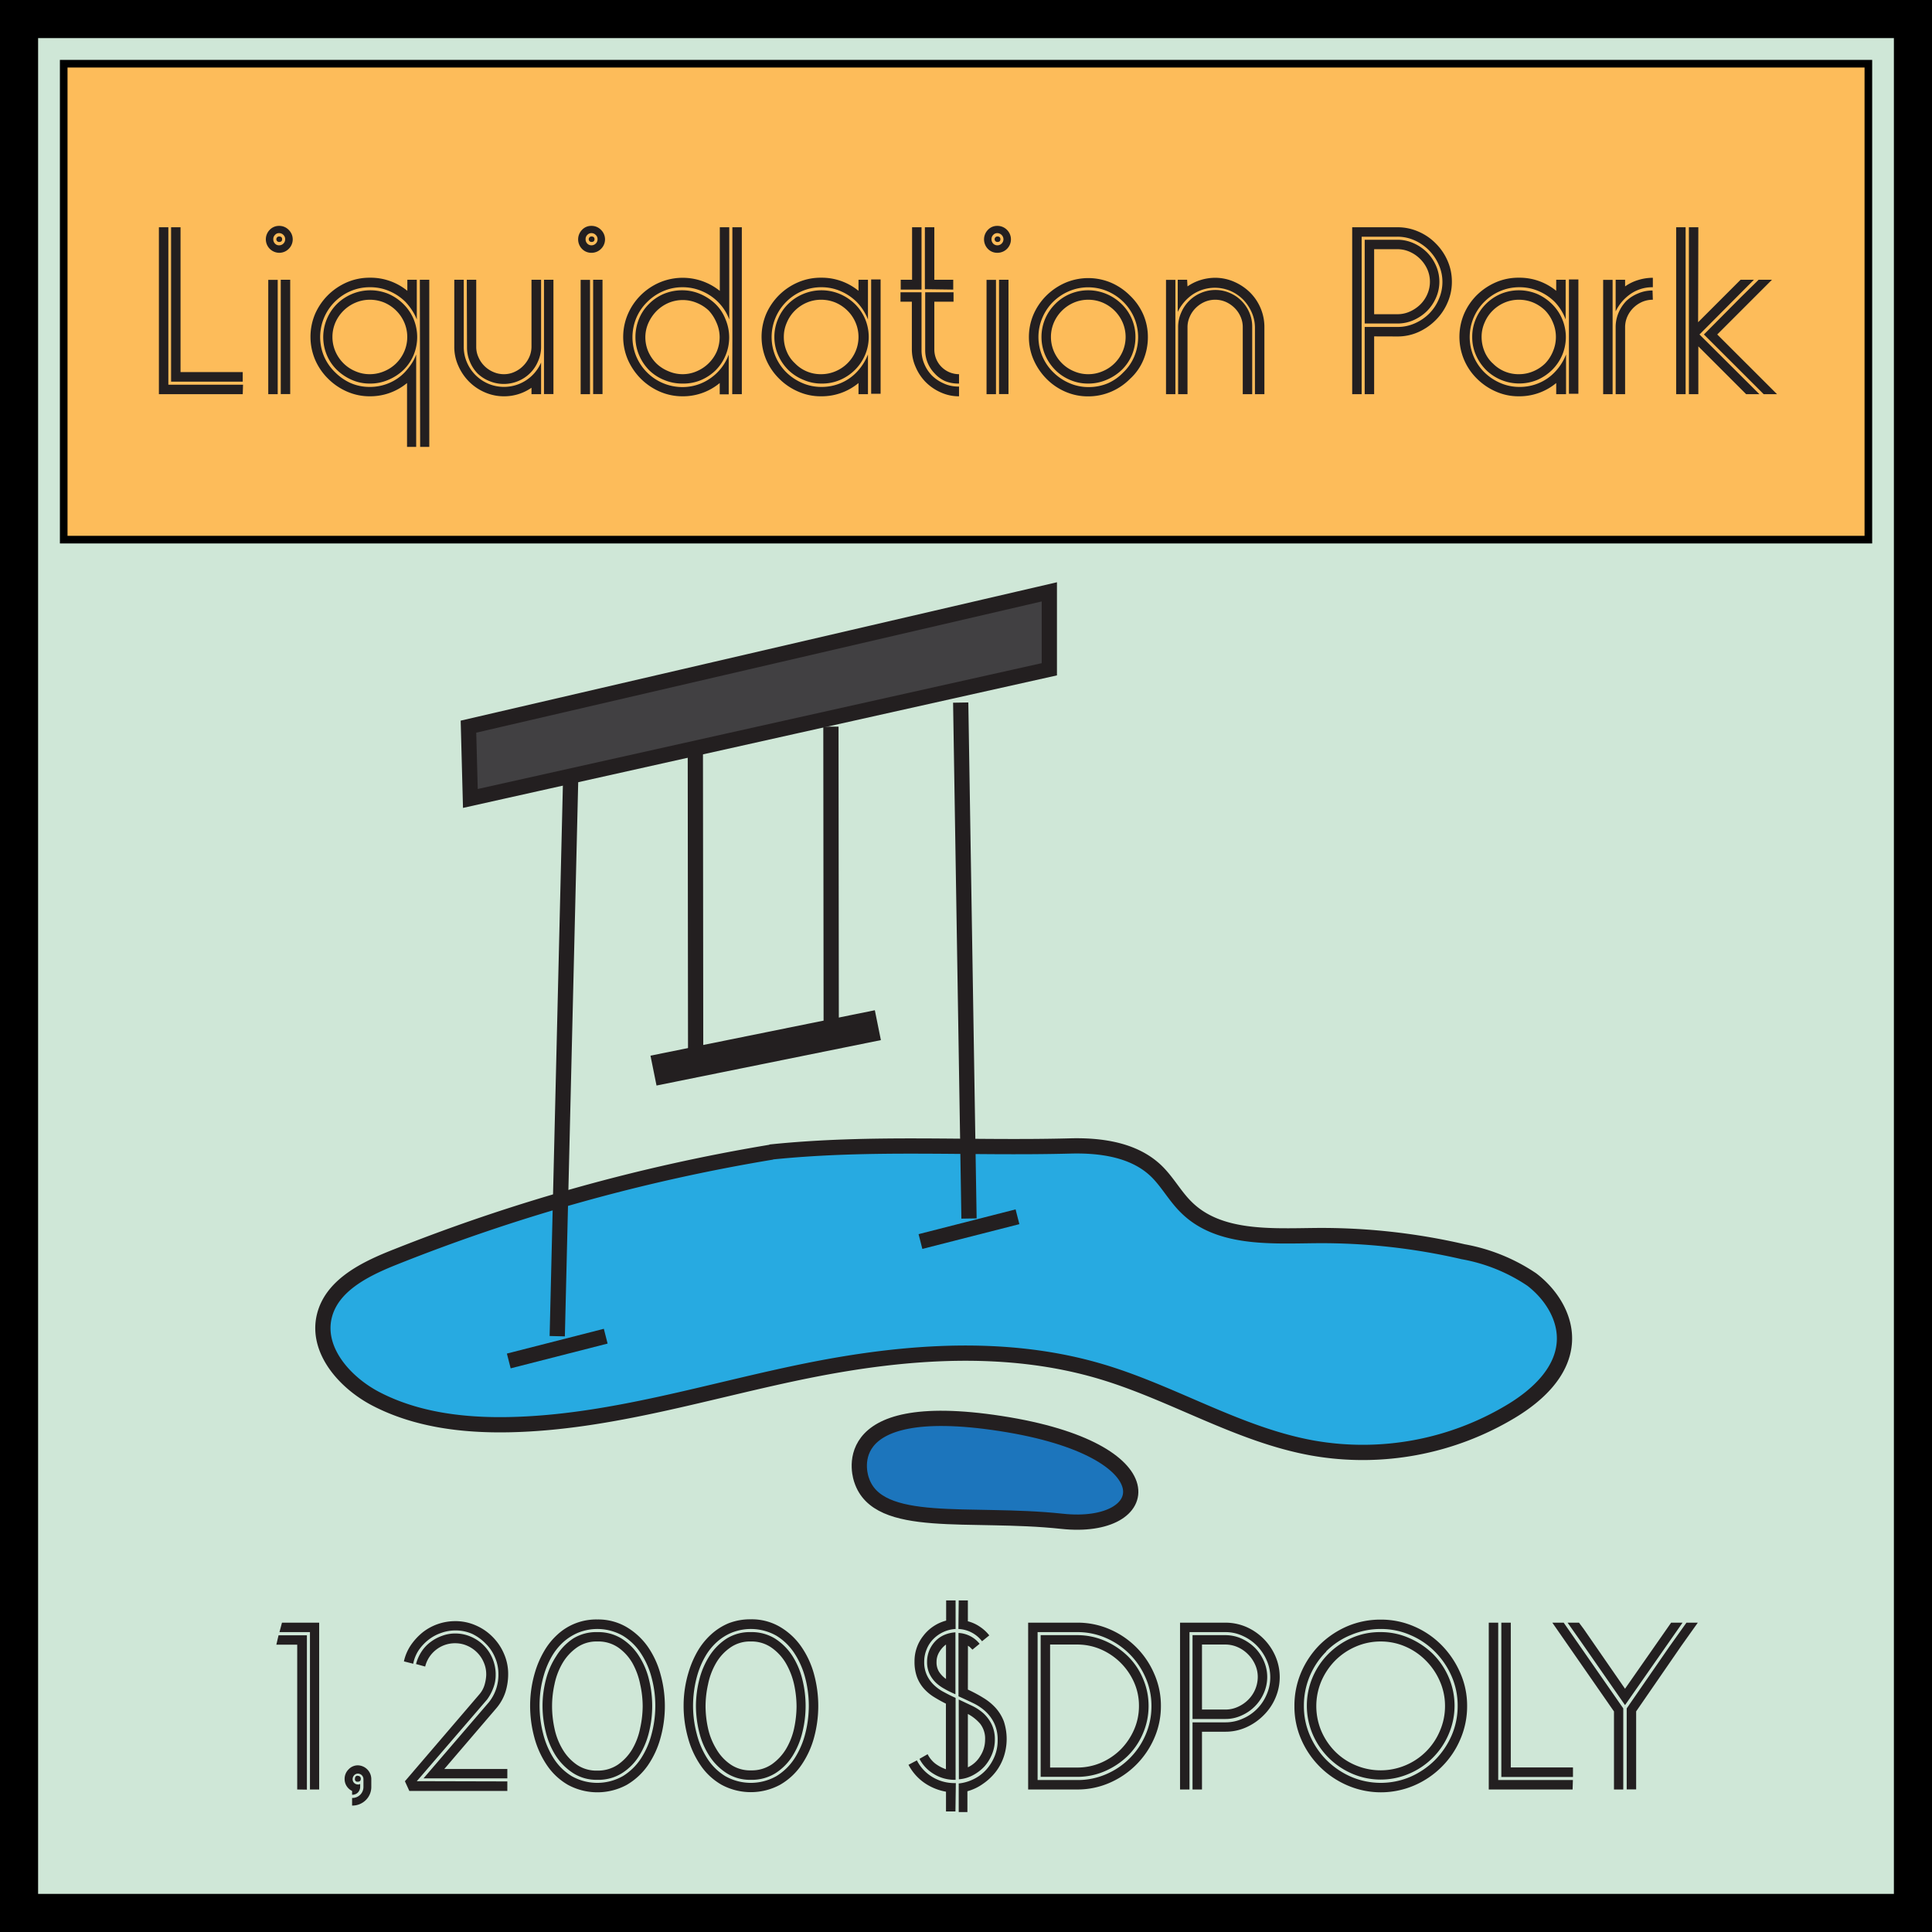 <svg xmlns="http://www.w3.org/2000/svg" viewBox="0 0 253.51 253.51"><defs><style>.cls-1{fill:#cfe7d7;stroke-width:5px;}.cls-1,.cls-3{stroke:#000;}.cls-2{fill:#fdbc5a;}.cls-3,.cls-5,.cls-8{fill:none;}.cls-4{fill:#27aae1;}.cls-4,.cls-5,.cls-6,.cls-7,.cls-8{stroke:#231f20;stroke-miterlimit:10;}.cls-4,.cls-5,.cls-6,.cls-7{stroke-width:2px;}.cls-6{fill:#414042;}.cls-7{fill:#1c75bc;}.cls-8{stroke-width:4px;}.cls-9{fill:#231f20;}</style></defs><g id="Layer_2" data-name="Layer 2"><g id="Layer_1-2" data-name="Layer 1"><rect class="cls-1" x="2.5" y="2.5" width="248.51" height="248.51"/><rect class="cls-2" x="8.36" y="8.36" width="236.8" height="62.45"/><rect class="cls-3" x="8.36" y="8.36" width="236.8" height="62.45"/><path class="cls-4" d="M101.06,151.17c13.4-1.39,26-.45,39.35-.8,4-.11,8.35.48,11.26,3.24,1.51,1.44,2.5,3.35,4,4.81,4.22,4.19,11,3.77,16.91,3.71A82.48,82.48,0,0,1,192,164.25a23.47,23.47,0,0,1,9,3.65c2.61,2,4.54,5.1,4.26,8.35-.33,3.88-3.57,6.86-6.9,8.88A37.76,37.76,0,0,1,172.21,190c-9.66-1.74-18.24-7.19-27.64-10-12.39-3.71-25.72-2.72-38.39-.19-13.1,2.62-26,6.86-39.37,7.13-6,.12-12.18-.62-17.51-3.4-4.07-2.13-7.83-6.39-6.74-10.85.95-3.88,5-6,8.73-7.52a238.51,238.51,0,0,1,50-14"/><line class="cls-5" x1="66.76" y1="178.58" x2="79.48" y2="175.33"/><line class="cls-5" x1="120.78" y1="162.91" x2="133.51" y2="159.66"/><line class="cls-5" x1="74.88" y1="102.21" x2="73.12" y2="175.33"/><line class="cls-5" x1="126.06" y1="92.19" x2="127.15" y2="159.89"/><polygon class="cls-6" points="61.47 95.35 61.72 104.77 137.69 87.82 137.69 77.66 61.47 95.35"/><path class="cls-7" d="M113.05,194.19s-4.11-10.85,18.25-7.4,20.22,14.14,8.06,12.83S115.19,200.77,113.05,194.19Z"/><line class="cls-5" x1="91.24" y1="98.03" x2="91.28" y2="138.51"/><line class="cls-5" x1="109.03" y1="95.35" x2="109.07" y2="135.83"/><line class="cls-8" x1="85.75" y1="140.48" x2="115.19" y2="134.52"/><path class="cls-9" d="M31.85,51.72h-11V29.82h1.24V50.48h9.8Zm0-1.64h-9.4V29.82h1.24v19h8.16v1.24Z"/><path class="cls-9" d="M36.62,29.64a1.71,1.71,0,0,1,1.26.52,1.74,1.74,0,0,1,0,2.5,1.74,1.74,0,0,1-1.26.51,1.77,1.77,0,0,1-1.24-3A1.67,1.67,0,0,1,36.62,29.64ZM35.2,51.72v-15h1.24v15Zm1.42-21.13a.68.68,0,0,0-.54.24.76.76,0,0,0-.22.56.8.8,0,0,0,.22.57.71.71,0,0,0,.54.23.79.79,0,0,0,.8-.8.77.77,0,0,0-.23-.56A.78.78,0,0,0,36.62,30.59Zm0,.44c.27,0,.4.12.4.36s-.13.36-.4.36a.36.36,0,1,1,0-.72Zm.22,5.68h1.24v15H36.84Z"/><path class="cls-9" d="M53.45,36.71h1.24v5.21a6.54,6.54,0,0,0-.64-1.23,8.08,8.08,0,0,0-.85-1.08h0a6.74,6.74,0,0,0-2.06-1.39,6.25,6.25,0,0,0-2.57-.53A6.35,6.35,0,0,0,46,38.2a6.58,6.58,0,0,0-2.07,1.4,6.54,6.54,0,0,0-1.39,7.21A6.58,6.58,0,0,0,44,48.88,6.87,6.87,0,0,0,46,50.26a6.23,6.23,0,0,0,2.49.51,6.41,6.41,0,0,0,2.57-.51,6.17,6.17,0,0,0,2.06-1.42h0a9.49,9.49,0,0,0,.85-1.07,5.74,5.74,0,0,0,.64-1.26V58.64h-1.2l0-8.38A7.55,7.55,0,0,1,48.53,52a7.35,7.35,0,0,1-3-.62,8.07,8.07,0,0,1-2.47-1.68,7.89,7.89,0,0,1-1.7-2.47,7.74,7.74,0,0,1,0-6.07,8.08,8.08,0,0,1,1.7-2.46,8.19,8.19,0,0,1,2.47-1.66,7.51,7.51,0,0,1,3-.6,7.6,7.6,0,0,1,4.92,1.72ZM48.53,50.33a5.76,5.76,0,0,1-2.38-.49,6.55,6.55,0,0,1-1.95-1.31,5.84,5.84,0,0,1-1.31-1.93,6.14,6.14,0,0,1,1.29-6.68,6.22,6.22,0,0,1,2-1.34,6.2,6.2,0,0,1,4.83,0,6.46,6.46,0,0,1,1.95,1.34,6.21,6.21,0,0,1,1.31,1.94,6.21,6.21,0,0,1,0,4.74,6.16,6.16,0,0,1-1.31,1.93,6.52,6.52,0,0,1-2,1.31A5.94,5.94,0,0,1,48.53,50.33Zm0-11a4.77,4.77,0,0,0-1.87.38A5,5,0,0,0,44,42.34a4.82,4.82,0,0,0,0,3.75,5,5,0,0,0,1.06,1.57,4.81,4.81,0,0,0,1.57,1.05,4.61,4.61,0,0,0,1.87.39,4.78,4.78,0,0,0,1.92-.39A4.87,4.87,0,0,0,52,47.66a5,5,0,0,0,1.06-1.57,4.82,4.82,0,0,0,0-3.75A5,5,0,0,0,52,40.77a5.07,5.07,0,0,0-1.56-1.06A4.94,4.94,0,0,0,48.53,39.33Zm6.56-2.62h1.24V58.64h-1.2Z"/><path class="cls-9" d="M69.74,50.88A6.27,6.27,0,0,1,66.13,52a6.2,6.2,0,0,1-2.49-.51,6.63,6.63,0,0,1-2.08-1.4A6.8,6.8,0,0,1,60.14,48a6,6,0,0,1-.53-2.53V36.71h1.24v8.78a5.13,5.13,0,0,0,.42,2.06,5.32,5.32,0,0,0,2.8,2.8A5.31,5.31,0,0,0,71,47.57v4.15H69.74ZM61.25,36.71h1.24v8.78a3.22,3.22,0,0,0,.29,1.38,3.69,3.69,0,0,0,1.93,1.93,3.38,3.38,0,0,0,1.42.3,3.23,3.23,0,0,0,1.38-.3A3.66,3.66,0,0,0,68.66,48a3.86,3.86,0,0,0,.79-1.15,3.38,3.38,0,0,0,.29-1.38V36.71H71v8.78a4.57,4.57,0,0,1-.39,1.89,4.8,4.8,0,0,1-1,1.53A4.86,4.86,0,0,1,68,50a4.91,4.91,0,0,1-3.79,0,4.75,4.75,0,0,1-1.55-1,4.82,4.82,0,0,1-1-1.53,4.73,4.73,0,0,1-.38-1.89Zm10.13,0h1.24v15H71.38v-15Z"/><path class="cls-9" d="M77.61,29.64a1.71,1.71,0,0,1,1.25.52,1.74,1.74,0,0,1,0,2.5,1.74,1.74,0,0,1-1.25.51,1.68,1.68,0,0,1-1.24-.51,1.79,1.79,0,0,1,0-2.5A1.65,1.65,0,0,1,77.61,29.64ZM76.19,51.72v-15h1.23v15Zm1.42-21.13a.72.72,0,0,0-.55.24.76.76,0,0,0-.22.56.8.8,0,0,0,.22.57.75.75,0,0,0,.55.23.8.8,0,0,0,.8-.8.74.74,0,0,0-.24-.56A.76.76,0,0,0,77.61,30.59Zm0,.44c.26,0,.4.12.4.36s-.14.36-.4.36a.36.36,0,1,1,0-.72Zm.22,5.68h1.23v15H77.83Z"/><path class="cls-9" d="M94.44,50.26A7.52,7.52,0,0,1,89.56,52a7.4,7.4,0,0,1-3-.62,8.14,8.14,0,0,1-2.48-1.69,8.27,8.27,0,0,1-1.69-2.48,7.59,7.59,0,0,1,0-6,7.93,7.93,0,0,1,1.67-2.46,8.05,8.05,0,0,1,2.48-1.68,7.76,7.76,0,0,1,7.91,1.1l0-8.35h1.24v12.1a6.3,6.3,0,0,0-.93-1.68,6.61,6.61,0,0,0-1.43-1.36A6.78,6.78,0,0,0,91.56,38a6.37,6.37,0,0,0-2-.31,6.29,6.29,0,0,0-2.57.53,6.68,6.68,0,0,0-2.08,1.42,6.45,6.45,0,0,0-1.41,2.07,6.58,6.58,0,0,0,0,5.08,6.57,6.57,0,0,0,6,4,6.35,6.35,0,0,0,3.75-1.18,6.49,6.49,0,0,0,2.37-3.08v5.21H94.44Zm-4.88.07a6.06,6.06,0,0,1-2.41-.47,6,6,0,0,1-2-1.31,6.31,6.31,0,0,1-1.29-1.95,6,6,0,0,1-.48-2.39,6.27,6.27,0,0,1,.46-2.35,5.81,5.81,0,0,1,1.28-1.94,6.06,6.06,0,0,1,1.94-1.34,6.23,6.23,0,0,1,2.45-.49,5.93,5.93,0,0,1,2.38.49,6.58,6.58,0,0,1,2,1.32,5.63,5.63,0,0,1,1.31,2,6.12,6.12,0,0,1,0,4.75,6,6,0,0,1-1.31,1.95,6.2,6.2,0,0,1-2,1.31A5.91,5.91,0,0,1,89.56,50.33Zm0-1.23a4.58,4.58,0,0,0,1.87-.39,5,5,0,0,0,2.62-2.58,4.94,4.94,0,0,0,.38-1.92A4.74,4.74,0,0,0,94,42.3,5.43,5.43,0,0,0,93,40.75a5.08,5.08,0,0,0-1.55-1,4.74,4.74,0,0,0-1.87-.38,4.81,4.81,0,0,0-1.87.38,5.07,5.07,0,0,0-1.56,1.06,5.39,5.39,0,0,0-1.07,1.57,4.62,4.62,0,0,0-.4,1.87,4.78,4.78,0,0,0,.4,1.92,5.12,5.12,0,0,0,1.07,1.54,5,5,0,0,0,1.56,1A4.64,4.64,0,0,0,89.57,49.1Zm6.54-4.89V29.82h1.24v21.9H96.08Z"/><path class="cls-9" d="M112.65,50.26A7.55,7.55,0,0,1,107.73,52a7.27,7.27,0,0,1-3-.62,8,8,0,0,1-2.48-1.68,7.89,7.89,0,0,1-1.7-2.47,7.74,7.74,0,0,1,0-6.07,8,8,0,0,1,4.18-4.12,7.42,7.42,0,0,1,3-.6,7.6,7.6,0,0,1,4.92,1.72V36.71h1.24v5.21a6.9,6.9,0,0,0-1.49-2.31h0a6.74,6.74,0,0,0-2.06-1.39,6.25,6.25,0,0,0-2.57-.53,6.35,6.35,0,0,0-2.53.51,6.58,6.58,0,0,0-2.07,1.4,6.54,6.54,0,0,0-1.39,7.21,6.58,6.58,0,0,0,1.42,2.07,6.87,6.87,0,0,0,2.08,1.38,6.23,6.23,0,0,0,2.49.51,6.41,6.41,0,0,0,2.57-.51,6.17,6.17,0,0,0,2.06-1.42h0a7.08,7.08,0,0,0,1.49-2.33v5.21h-1.24Zm-9.21-1.71a6.25,6.25,0,0,1-1.33-1.95,5.82,5.82,0,0,1-.5-2.39,5.92,5.92,0,0,1,.48-2.35,6,6,0,0,1,1.29-1.94,6.22,6.22,0,0,1,2-1.34,6.2,6.2,0,0,1,4.83,0,6.46,6.46,0,0,1,2,1.34,6.21,6.21,0,0,1,1.31,1.94,6.09,6.09,0,0,1,.47,2.35,6,6,0,0,1-.47,2.35,6.22,6.22,0,0,1-3.26,3.28,5.9,5.9,0,0,1-2.43.49,5.78,5.78,0,0,1-2.36-.47A6.11,6.11,0,0,1,103.44,48.55Zm.87-.88a4.67,4.67,0,0,0,3.42,1.43,4.78,4.78,0,0,0,1.92-.39,4.94,4.94,0,0,0,2.62-2.62,4.82,4.82,0,0,0,0-3.75,4.84,4.84,0,0,0-1.06-1.57,5.07,5.07,0,0,0-1.56-1.06,4.94,4.94,0,0,0-1.92-.38,4.77,4.77,0,0,0-1.87.38,5,5,0,0,0-1.57,1.06,4.81,4.81,0,0,0-1.05,1.57,4.61,4.61,0,0,0-.39,1.87,4.78,4.78,0,0,0,.37,1.88A4.36,4.36,0,0,0,104.31,47.67Zm10-11h1.24v15h-1.24Z"/><path class="cls-9" d="M119.68,29.82h1.24V38h-2.73V36.71h1.49Zm1.24,8.53v7.58a4.55,4.55,0,0,0,.37,1.84,4.79,4.79,0,0,0,1,1.51,5.13,5.13,0,0,0,1.47,1,4.48,4.48,0,0,0,1.83.44h.25V52a5.69,5.69,0,0,1-2.35-.49,6.52,6.52,0,0,1-2-1.35,6.32,6.32,0,0,1-1.34-2,5.7,5.7,0,0,1-.5-2.35V39.59h-1.49V38.35Zm.44-.4V29.82h1.24v6.89h2.48V38Zm4.26,12.38A4.52,4.52,0,0,1,124,50a4.17,4.17,0,0,1-1.36-1,4.42,4.42,0,0,1-.91-1.38,4.32,4.32,0,0,1-.33-1.69V38.35h3.72v1.24H122.6v6.26a3.24,3.24,0,0,0,3.24,3.25v1.23Z"/><path class="cls-9" d="M130.87,29.64a1.75,1.75,0,0,1,1.26.52,1.76,1.76,0,0,1,0,2.5,1.78,1.78,0,0,1-1.26.51,1.68,1.68,0,0,1-1.24-.51,1.79,1.79,0,0,1,0-2.5A1.65,1.65,0,0,1,130.87,29.64Zm-1.42,22.08v-15h1.24v15Zm1.42-21.13a.72.72,0,0,0-.55.24.8.8,0,0,0-.22.56.85.85,0,0,0,.22.57.75.75,0,0,0,.55.23.77.77,0,0,0,.56-.23.78.78,0,0,0,.24-.57.82.82,0,0,0-.8-.8Zm0,.44c.27,0,.4.12.4.36s-.13.36-.4.36a.36.36,0,1,1,0-.72Zm.22,5.68h1.24v15h-1.24Z"/><path class="cls-9" d="M148.28,49.71a7.8,7.8,0,0,1-2.51,1.7,7.6,7.6,0,0,1-3,.6,7.36,7.36,0,0,1-3-.62,7.82,7.82,0,0,1-2.46-1.69,8.24,8.24,0,0,1-1.68-2.48,7.4,7.4,0,0,1-.62-3,7.51,7.51,0,0,1,.62-3,7.91,7.91,0,0,1,1.7-2.46,8.19,8.19,0,0,1,2.47-1.66,7.68,7.68,0,0,1,6,0,8,8,0,0,1,2.47,1.68A7.77,7.77,0,0,1,150,41.23a7.4,7.4,0,0,1,.62,3,7.78,7.78,0,0,1-.59,3A7,7,0,0,1,148.28,49.71Zm-.87-.86a6.17,6.17,0,0,0,1.42-2.06,6.58,6.58,0,0,0,0-5.08,6.58,6.58,0,0,0-1.4-2.07,6.77,6.77,0,0,0-2.1-1.42,6.46,6.46,0,0,0-5.08,0,6.74,6.74,0,0,0-2.08,1.4,6.56,6.56,0,0,0-1.4,2.09,6.44,6.44,0,0,0-.51,2.54,6.49,6.49,0,0,0,2,4.65,6.75,6.75,0,0,0,2.08,1.38,6.23,6.23,0,0,0,2.49.51,6.44,6.44,0,0,0,2.57-.51A6.3,6.3,0,0,0,147.41,48.85Zm-4.63,1.48a5.89,5.89,0,0,1-2.4-.49,6,6,0,0,1-1.95-1.33,6.34,6.34,0,0,1-1.3-1.95,6,6,0,0,1-.47-2.35,6.09,6.09,0,0,1,.47-2.35,6.18,6.18,0,0,1,1.3-1.94,6,6,0,0,1,1.95-1.34,6.17,6.17,0,0,1,4.82,0,6.33,6.33,0,0,1,2,1.34,6,6,0,0,1,1.79,4.29,6.14,6.14,0,0,1-.47,2.39,6,6,0,0,1-1.32,1.93,6.47,6.47,0,0,1-2,1.31A6,6,0,0,1,142.78,50.33Zm0-1.23a4.69,4.69,0,0,0,1.91-.39,4.81,4.81,0,0,0,1.57-1.05,5,5,0,0,0,1.06-1.57,4.82,4.82,0,0,0,0-3.75,5,5,0,0,0-2.63-2.63,4.86,4.86,0,0,0-1.91-.38,4.77,4.77,0,0,0-1.87.38,5,5,0,0,0-2.63,2.63,4.82,4.82,0,0,0,0,3.75,5,5,0,0,0,1.06,1.57,4.81,4.81,0,0,0,1.57,1.05A4.61,4.61,0,0,0,142.78,49.1Z"/><path class="cls-9" d="M154.18,51.72H153v-15h1.23v15Zm1.64-14.14a6.16,6.16,0,0,1,1.73-.84,6.52,6.52,0,0,1,1.92-.29A6.23,6.23,0,0,1,162,37,6.89,6.89,0,0,1,164,38.35a6.43,6.43,0,0,1,1.4,2.06,6.32,6.32,0,0,1,.51,2.53v8.78h-1.24V43a5,5,0,0,0-.42-2,5.81,5.81,0,0,0-1.12-1.68,5.46,5.46,0,0,0-1.66-1.14,5.24,5.24,0,0,0-5,.48,5.78,5.78,0,0,0-1.93,2.27V36.71h1.23Zm8.49,14.14h-1.24V42.94a3.3,3.3,0,0,0-.29-1.39,3.61,3.61,0,0,0-.78-1.14,3.86,3.86,0,0,0-1.15-.79,3.45,3.45,0,0,0-1.38-.29,3.5,3.5,0,0,0-1.42.29,3.86,3.86,0,0,0-1.15.79,3.61,3.61,0,0,0-.78,1.14,3.31,3.31,0,0,0-.3,1.39v8.78h-1.23V42.94A4.64,4.64,0,0,1,155,41a4.85,4.85,0,0,1,2.58-2.56,4.78,4.78,0,0,1,1.92-.39,4.61,4.61,0,0,1,1.87.39A4.82,4.82,0,0,1,163.93,41a4.64,4.64,0,0,1,.38,1.9Z"/><path class="cls-9" d="M180.31,44.14v7.58h-1.24V42.9h4.3a5.46,5.46,0,0,0,2.27-.47,6.11,6.11,0,0,0,1.88-1.27,5.93,5.93,0,0,0,1.27-1.89,5.63,5.63,0,0,0,.48-2.29,5.39,5.39,0,0,0-.48-2.23,6.2,6.2,0,0,0-3.15-3.2,5.48,5.48,0,0,0-2.27-.49h-4.7V51.72h-1.24V29.82h5.94a6.77,6.77,0,0,1,2.75.57,7.1,7.1,0,0,1,2.27,1.55,7.27,7.27,0,0,1,1.55,2.27,6.77,6.77,0,0,1,.57,2.75,6.71,6.71,0,0,1-.57,2.75A7.2,7.2,0,0,1,188.39,42a7.5,7.5,0,0,1-2.27,1.57,6.62,6.62,0,0,1-2.75.58Zm-1.24-12.68h4.3a5.16,5.16,0,0,1,2.13.46,5.92,5.92,0,0,1,1.75,1.2,5.74,5.74,0,0,1,1.18,1.75,5.21,5.21,0,0,1,0,4.19,5.74,5.74,0,0,1-1.18,1.75A5.92,5.92,0,0,1,185.5,42a5.15,5.15,0,0,1-2.13.45h-4.3Zm1.24,1.24v8.53h3.06a3.91,3.91,0,0,0,1.63-.35,4.65,4.65,0,0,0,1.35-.91,4.28,4.28,0,0,0,.93-1.35,4.05,4.05,0,0,0,.35-1.66,4,4,0,0,0-.35-1.64,4.47,4.47,0,0,0-.93-1.34,4.52,4.52,0,0,0-1.35-.93,3.91,3.91,0,0,0-1.63-.35Z"/><path class="cls-9" d="M204.2,50.26A7.54,7.54,0,0,1,199.29,52a7.28,7.28,0,0,1-3-.62,8.11,8.11,0,0,1-2.48-1.68,7.7,7.7,0,0,1-1.69-2.47,7.74,7.74,0,0,1,0-6.07,7.88,7.88,0,0,1,1.69-2.46,8.24,8.24,0,0,1,2.48-1.66,7.44,7.44,0,0,1,3-.6,7.56,7.56,0,0,1,4.91,1.72V36.71h1.24v5.21A6.75,6.75,0,0,0,204,39.61h0a6.74,6.74,0,0,0-2.06-1.39,6.24,6.24,0,0,0-2.56-.53,6.37,6.37,0,0,0-2.54.51,6.58,6.58,0,0,0-2.07,1.4,6.54,6.54,0,0,0-1.39,7.21,6.58,6.58,0,0,0,1.42,2.07,6.87,6.87,0,0,0,2.08,1.38,6.25,6.25,0,0,0,2.5.51,6.39,6.39,0,0,0,2.56-.51,6.17,6.17,0,0,0,2.06-1.42h0a6.92,6.92,0,0,0,1.49-2.33v5.21H204.2ZM195,48.55a6.43,6.43,0,0,1-1.33-1.95,5.81,5.81,0,0,1-.49-2.39,5.91,5.91,0,0,1,.47-2.35,6.15,6.15,0,0,1,1.29-1.94,6.22,6.22,0,0,1,1.95-1.34,6.2,6.2,0,0,1,4.83,0,6.46,6.46,0,0,1,1.95,1.34A6.08,6.08,0,0,1,205,46.56a6.2,6.2,0,0,1-1.31,1.95,6.43,6.43,0,0,1-1.95,1.33,6.22,6.22,0,0,1-4.79,0A6.22,6.22,0,0,1,195,48.55Zm.87-.88a4.68,4.68,0,0,0,3.43,1.43,4.73,4.73,0,0,0,1.91-.39,4.92,4.92,0,0,0,1.57-1.05,5,5,0,0,0,1-1.57,4.82,4.82,0,0,0,0-3.75,5,5,0,0,0-1-1.57,5.12,5.12,0,0,0-1.57-1.06,4.9,4.9,0,0,0-1.91-.38,4.78,4.78,0,0,0-1.88.38,5,5,0,0,0-1.57,1.06,4.81,4.81,0,0,0-1.05,1.57,4.61,4.61,0,0,0-.39,1.87,5,5,0,0,0,.37,1.88A4.48,4.48,0,0,0,195.86,47.67Zm10-11h1.24v15h-1.24Z"/><path class="cls-9" d="M211.6,51.72h-1.24v-15h1.24v15Zm1.64-14.14a5.9,5.9,0,0,1,1.73-.84,6.5,6.5,0,0,1,1.91-.29v1.24a5,5,0,0,0-2.95.9A5.86,5.86,0,0,0,212,40.86V36.71h1.24Zm3.64,1.75a3.53,3.53,0,0,0-1.42.29,3.86,3.86,0,0,0-1.15.79,3.79,3.79,0,0,0-.78,1.14,3.46,3.46,0,0,0-.29,1.39v8.78H212V42.94a4.81,4.81,0,0,1,.38-1.9,5.06,5.06,0,0,1,1-1.53,4.88,4.88,0,0,1,1.55-1,4.69,4.69,0,0,1,1.91-.39Z"/><path class="cls-9" d="M221.18,51.72h-1.24V29.82h1.24Zm1.64-9.44,5.57-5.57h1.75L223,43.89l7.86,7.83h-1.74l-6.27-6.27v6.27h-1.24V29.82h1.24Zm7.94-5.57h1.75l-7.18,7.18,7.84,7.83h-1.75l-7.84-7.83L228.43,39Z"/><path class="cls-9" d="M39,234.81v-19H36.26l.29-1.23h3.72v20.25Zm2.88-21.89v21.89H40.67V214.16h-4l.33-1.24Z"/><path class="cls-9" d="M46.94,231.64a1.81,1.81,0,0,1,1.78,1.79v1A2.4,2.4,0,0,1,48,236.2a2.49,2.49,0,0,1-1.8.72v-1a1.44,1.44,0,0,0,1.49-1.46v-1a.73.73,0,0,0-.72-.73.65.65,0,0,0-.5.22.73.73,0,0,0-.2.51.68.68,0,0,0,.2.49.7.7,0,0,0,.5.2.42.42,0,0,0,.29-.07v.36a1.08,1.08,0,0,1-.28.75,1,1,0,0,1-.78.31V235a1.72,1.72,0,0,1-.71-.63,1.68,1.68,0,0,1-.27-.93,1.74,1.74,0,0,1,.51-1.26A1.66,1.66,0,0,1,46.94,231.64Zm0,1.39a.35.35,0,0,1,.4.4c0,.24-.14.36-.4.36a.32.32,0,0,1-.37-.36C46.57,233.16,46.69,233,46.94,233Z"/><path class="cls-9" d="M58.3,232.12h8.27v1.23h-11l8.59-10a5.74,5.74,0,0,0,1.24-3.68,5.36,5.36,0,0,0-.44-2.17,5.5,5.5,0,0,0-1.22-1.82A6.3,6.3,0,0,0,62,214.41a5.42,5.42,0,0,0-2.24-.47,5.53,5.53,0,0,0-1.82.31,5.65,5.65,0,0,0-1.68.89,6.13,6.13,0,0,0-1.31,1.38,4.87,4.87,0,0,0-.73,1.79L53,218a6.14,6.14,0,0,1,.91-2.13,8,8,0,0,1,1.55-1.68,6.85,6.85,0,0,1,2-1.09,7,7,0,0,1,2.27-.38,6.56,6.56,0,0,1,2.68.55,6.89,6.89,0,0,1,2.22,1.51A7,7,0,0,1,66.13,217a6.56,6.56,0,0,1,.55,2.68,7.84,7.84,0,0,1-.36,2.35,6.27,6.27,0,0,1-1.17,2.09Zm8.27,1.63V235H53.71l-.58-1.27,9.8-11.44a3.33,3.33,0,0,0,.64-1.17,5.38,5.38,0,0,0,.23-1.31v-.14a3.79,3.79,0,0,0-.33-1.55,4,4,0,0,0-.87-1.29,4.16,4.16,0,0,0-1.29-.88,3.9,3.9,0,0,0-1.59-.33,4,4,0,0,0-2.48.84,4,4,0,0,0-1.45,2.22v0l-1.2-.33a5.54,5.54,0,0,1,.74-1.66,4.89,4.89,0,0,1,1.19-1.25,5.6,5.6,0,0,1,1.51-.8,4.85,4.85,0,0,1,1.69-.3,5.09,5.09,0,0,1,2.06.42,5.32,5.32,0,0,1,2.81,2.79,5.45,5.45,0,0,1,.45,2v.26a4.66,4.66,0,0,1-.31,1.67,6.24,6.24,0,0,1-.82,1.53l-9.22,10.71Z"/><path class="cls-9" d="M70.21,219.4a12.39,12.39,0,0,1,1.17-2.71,9,9,0,0,1,1.75-2.19,7.5,7.5,0,0,1,5.24-2,7.38,7.38,0,0,1,3.85,1A9.06,9.06,0,0,1,85,216.07a11.68,11.68,0,0,1,1.67,3.62,15.57,15.57,0,0,1,0,8.35A11.78,11.78,0,0,1,85,231.66a8.76,8.76,0,0,1-2.77,2.55,8.11,8.11,0,0,1-7.69,0,8.38,8.38,0,0,1-2.75-2.55A12,12,0,0,1,70.12,228a15.91,15.91,0,0,1-.56-4.19A15.41,15.41,0,0,1,70.21,219.4Zm1.17.35a14,14,0,0,0-.44,2,14.89,14.89,0,0,0,.33,5.75,11,11,0,0,0,1.4,3.26,7.37,7.37,0,0,0,2.35,2.3,6.82,6.82,0,0,0,6.7,0,7.54,7.54,0,0,0,2.37-2.3,10.79,10.79,0,0,0,1.42-3.26,14.33,14.33,0,0,0,.48-3.67,14.14,14.14,0,0,0-.48-3.66,10.61,10.61,0,0,0-1.42-3.23,7.46,7.46,0,0,0-2.37-2.31,6.77,6.77,0,0,0-5.84-.4,7,7,0,0,0-2,1.27,8,8,0,0,0-1.51,1.91A11,11,0,0,0,71.38,219.75Zm7-5.59a5.85,5.85,0,0,1,3.22.87,7.43,7.43,0,0,1,2.24,2.26,10,10,0,0,1,1.32,3.11,14.34,14.34,0,0,1,0,6.89,10.43,10.43,0,0,1-1.3,3.11,7.18,7.18,0,0,1-2.23,2.26,5.79,5.79,0,0,1-3.25.88,5.65,5.65,0,0,1-3.21-.9,7.73,7.73,0,0,1-2.25-2.27,10.25,10.25,0,0,1-1.31-3.12,14.38,14.38,0,0,1-.42-3.4,13.72,13.72,0,0,1,.44-3.45A10.22,10.22,0,0,1,73,217.29,7.43,7.43,0,0,1,75.21,215,5.76,5.76,0,0,1,78.39,214.16Zm0,1.23a4.47,4.47,0,0,0-2.71.81,6.58,6.58,0,0,0-1.84,2A9.08,9.08,0,0,0,72.76,221a13.23,13.23,0,0,0-.32,2.88,13.75,13.75,0,0,0,.32,2.93,8.88,8.88,0,0,0,1.06,2.73,6.43,6.43,0,0,0,1.84,2,4.52,4.52,0,0,0,2.71.79,4.66,4.66,0,0,0,2.74-.8,6.55,6.55,0,0,0,1.85-2A8.86,8.86,0,0,0,84,226.76a13.53,13.53,0,0,0,.33-2.91A13.28,13.28,0,0,0,84,221,9.52,9.52,0,0,0,83,218.25a6.41,6.41,0,0,0-1.85-2.05A4.6,4.6,0,0,0,78.37,215.39Z"/><path class="cls-9" d="M90.36,219.4a12.87,12.87,0,0,1,1.16-2.71,9.22,9.22,0,0,1,1.75-2.19A7.91,7.91,0,0,1,95.6,213a7.82,7.82,0,0,1,2.92-.52,7.31,7.31,0,0,1,3.84,1,8.84,8.84,0,0,1,2.77,2.57,11.69,11.69,0,0,1,1.68,3.62,15.84,15.84,0,0,1,0,8.35,11.8,11.8,0,0,1-1.68,3.62,8.55,8.55,0,0,1-2.77,2.55,8.09,8.09,0,0,1-7.68,0,8.29,8.29,0,0,1-2.75-2.55A11.77,11.77,0,0,1,90.27,228a15.51,15.51,0,0,1-.57-4.19A15.08,15.08,0,0,1,90.36,219.4Zm1.16.35a14,14,0,0,0-.43,2,14.35,14.35,0,0,0,.33,5.75,11,11,0,0,0,1.4,3.26,7.37,7.37,0,0,0,2.35,2.3,6.82,6.82,0,0,0,6.7,0,7.54,7.54,0,0,0,2.37-2.3,11,11,0,0,0,1.42-3.26,14.78,14.78,0,0,0,.47-3.67,14.58,14.58,0,0,0-.47-3.66,10.86,10.86,0,0,0-1.42-3.23,7.46,7.46,0,0,0-2.37-2.31,6.79,6.79,0,0,0-5.85-.4,6.84,6.84,0,0,0-2,1.27,7.77,7.77,0,0,0-1.51,1.91A11,11,0,0,0,91.52,219.75Zm7-5.59a5.8,5.8,0,0,1,3.21.87,7.58,7.58,0,0,1,2.25,2.26,10.19,10.19,0,0,1,1.31,3.11,14.34,14.34,0,0,1,0,6.89A10.41,10.41,0,0,1,104,230.4a7.29,7.29,0,0,1-2.23,2.26,5.81,5.81,0,0,1-3.25.88,5.68,5.68,0,0,1-3.22-.9,7.58,7.58,0,0,1-2.24-2.27,10,10,0,0,1-1.32-3.12,14.38,14.38,0,0,1-.42-3.4,14.19,14.19,0,0,1,.44-3.45,10.48,10.48,0,0,1,1.33-3.11A7.58,7.58,0,0,1,95.36,215,5.74,5.74,0,0,1,98.54,214.16Zm0,1.23a4.47,4.47,0,0,0-2.71.81,6.34,6.34,0,0,0-1.84,2A9.08,9.08,0,0,0,92.91,221a13.26,13.26,0,0,0-.33,2.88,13.78,13.78,0,0,0,.33,2.93A8.88,8.88,0,0,0,94,229.51a6.2,6.2,0,0,0,1.84,2,4.52,4.52,0,0,0,2.71.79,4.61,4.61,0,0,0,2.73-.8,6.71,6.71,0,0,0,1.86-2,9.12,9.12,0,0,0,1.06-2.71,14.16,14.16,0,0,0,.32-2.91,13.9,13.9,0,0,0-.32-2.85,9.82,9.82,0,0,0-1.06-2.75,6.55,6.55,0,0,0-1.86-2.05A4.55,4.55,0,0,0,98.52,215.39Z"/><path class="cls-9" d="M125.37,237.69h-1.24V235.1a7.19,7.19,0,0,1-2.92-1.22,6.64,6.64,0,0,1-2-2.31l1.1-.58a5.36,5.36,0,0,0,2,2.16,5.54,5.54,0,0,0,3,.82h.11Zm-3.65-7.51a3.65,3.65,0,0,0,1,1.23,5.16,5.16,0,0,0,1.4.74v-8.6c-.58-.29-1.13-.6-1.64-.92a6,6,0,0,1-1.31-1.13,4.83,4.83,0,0,1-.86-1.48,5.82,5.82,0,0,1-.31-2,5.33,5.33,0,0,1,1.15-3.37,5.54,5.54,0,0,1,3-2V210h1.24v3.75a4.32,4.32,0,0,0-1.59.39,4.46,4.46,0,0,0-1.31.91,4,4,0,0,0-.89,1.35,4.19,4.19,0,0,0-.33,1.65,4,4,0,0,0,.35,1.75,4.32,4.32,0,0,0,.91,1.28,5.55,5.55,0,0,0,1.31.94c.5.27,1,.53,1.55.77v10.75h-.11a5.14,5.14,0,0,1-2.73-.75,5,5,0,0,1-1.9-2Zm3.65-7.86c-.49-.22-1-.45-1.41-.7a5.16,5.16,0,0,1-1.18-.85,4,4,0,0,1-.82-1.15,3.61,3.61,0,0,1-.31-1.57,3.88,3.88,0,0,1,.29-1.49,4,4,0,0,1,.8-1.22,3.62,3.62,0,0,1,1.19-.82,4.33,4.33,0,0,1,1.44-.33Zm-1.24-6.53a3.29,3.29,0,0,0-.89,1,2.45,2.45,0,0,0-.35,1.29,2.31,2.31,0,0,0,.35,1.32,3.65,3.65,0,0,0,.89.91ZM125.8,210H127v2.74a4.94,4.94,0,0,1,1.57.71,5.22,5.22,0,0,1,1.24,1.14l-.95.77a4.13,4.13,0,0,0-3.1-1.61ZM127,221.7c.73.34,1.41.7,2,1.07a7.18,7.18,0,0,1,1.64,1.33,5.69,5.69,0,0,1,1.08,1.77,7.39,7.39,0,0,1,0,4.62,6.81,6.81,0,0,1-1.06,2,7.33,7.33,0,0,1-1.64,1.55,6.45,6.45,0,0,1-2.08,1v2.73H125.8v-3.75a5.75,5.75,0,0,0,2-.59,5.43,5.43,0,0,0,1.62-1.23,6.07,6.07,0,0,0,1.09-1.75,5.42,5.42,0,0,0,.4-2.08,5,5,0,0,0-.44-2.22,5.16,5.16,0,0,0-1.14-1.57,6.62,6.62,0,0,0-1.61-1.09q-.89-.43-1.8-.84l-.15-.07v-8.31a3.8,3.8,0,0,1,2.77,1.42l-.94.77-.28-.28a1.56,1.56,0,0,0-.31-.23ZM125.8,223l1.73.82a6.32,6.32,0,0,1,1.52,1,5,5,0,0,1,1.07,1.44,4.52,4.52,0,0,1,.42,2,5,5,0,0,1-.36,1.89,5.6,5.6,0,0,1-1,1.63,5.73,5.73,0,0,1-1.52,1.16,4.5,4.5,0,0,1-1.84.53ZM127,231.9a3.76,3.76,0,0,0,1.64-1.5,3.94,3.94,0,0,0,.62-2.11,3.17,3.17,0,0,0-.65-2.11A5.66,5.66,0,0,0,127,224.9Z"/><path class="cls-9" d="M134.91,212.92h6.45a10.56,10.56,0,0,1,4.21.85,11.1,11.1,0,0,1,5.86,5.81,10.32,10.32,0,0,1,.9,4.27,10.45,10.45,0,0,1-.88,4.24,11.26,11.26,0,0,1-5.86,5.85,10.54,10.54,0,0,1-4.23.87h-6.45Zm1.24,1.24v19.41h5.21a9.37,9.37,0,0,0,3.77-.76,9.81,9.81,0,0,0,5.19-5.18,9.38,9.38,0,0,0,.77-3.77,9.06,9.06,0,0,0-.79-3.76,9.92,9.92,0,0,0-2.11-3.09,10,10,0,0,0-3.1-2.09,9.25,9.25,0,0,0-3.73-.76Zm.4.4h4.82a9,9,0,0,1,3.6.74,10,10,0,0,1,3,2,9,9,0,0,1,2,2.95,8.91,8.91,0,0,1,.74,3.59,9,9,0,0,1-.74,3.62,9.12,9.12,0,0,1-2,2.95,10,10,0,0,1-3,2,9,9,0,0,1-3.6.74h-4.82Zm1.24,1.23v16.14h3.57a7.82,7.82,0,0,0,3.11-.63,8.36,8.36,0,0,0,2.57-1.73,8.54,8.54,0,0,0,1.75-2.57,7.67,7.67,0,0,0,.66-3.15,7.52,7.52,0,0,0-.66-3.14,8.42,8.42,0,0,0-4.33-4.28,7.78,7.78,0,0,0-3.1-.64Z"/><path class="cls-9" d="M157.72,227.23v7.58h-1.24V226h4.3a5.47,5.47,0,0,0,2.27-.48,5.83,5.83,0,0,0,1.88-1.27,5.93,5.93,0,0,0,1.27-1.89,5.59,5.59,0,0,0,.48-2.28,5.44,5.44,0,0,0-.48-2.24,6.41,6.41,0,0,0-1.27-1.89,6.08,6.08,0,0,0-1.88-1.3,5.33,5.33,0,0,0-2.27-.49h-4.7v20.65h-1.24V212.92h5.94a6.93,6.93,0,0,1,2.75.56,7.39,7.39,0,0,1,3.82,3.83,6.92,6.92,0,0,1,0,5.5,7.1,7.1,0,0,1-1.55,2.27,7.5,7.5,0,0,1-2.27,1.57,6.62,6.62,0,0,1-2.75.58Zm-1.24-12.67h4.3a5.15,5.15,0,0,1,2.13.45,6.18,6.18,0,0,1,1.75,1.2,5.74,5.74,0,0,1,1.18,1.75,5.21,5.21,0,0,1,0,4.19,5.65,5.65,0,0,1-2.93,2.95,5,5,0,0,1-2.13.46h-4.3Zm1.24,1.23v8.53h3.06a3.81,3.81,0,0,0,1.64-.35,4.47,4.47,0,0,0,1.34-.91,4.25,4.25,0,0,0,1.28-3,3.92,3.92,0,0,0-.35-1.64,4.52,4.52,0,0,0-.93-1.35,4.35,4.35,0,0,0-1.34-.93,4,4,0,0,0-1.64-.35Z"/><path class="cls-9" d="M173.16,215.83a11.76,11.76,0,0,1,3.68-2.46,11.12,11.12,0,0,1,4.34-.85,10.85,10.85,0,0,1,4.41.91,11.32,11.32,0,0,1,3.6,2.47,12,12,0,0,1,2.42,3.61,10.64,10.64,0,0,1,.9,4.34,10.88,10.88,0,0,1-.9,4.39,11.3,11.3,0,0,1-2.44,3.6,11.46,11.46,0,0,1-3.6,2.44,11.08,11.08,0,0,1-8.75,0,11.56,11.56,0,0,1-6.06-6,10.76,10.76,0,0,1-.91-4.42,11.12,11.12,0,0,1,.85-4.34A11.65,11.65,0,0,1,173.16,215.83Zm.88.87a10,10,0,0,0-2.95,7.13,9.6,9.6,0,0,0,.8,3.91,10.47,10.47,0,0,0,2.18,3.22,10.6,10.6,0,0,0,3.21,2.18,9.91,9.91,0,0,0,7.8,0,10.56,10.56,0,0,0,3.2-2.18,10.68,10.68,0,0,0,2.19-3.22,9.77,9.77,0,0,0,.8-3.91,9.6,9.6,0,0,0-.8-3.89,10.59,10.59,0,0,0-2.17-3.2,10.08,10.08,0,0,0-3.21-2.18,9.57,9.57,0,0,0-3.91-.81,10,10,0,0,0-3.88.77A9.83,9.83,0,0,0,174,216.7Zm7.14-2.54a9.14,9.14,0,0,1,3.73.78A10.39,10.39,0,0,1,188,217a9.82,9.82,0,0,1,2.09,3.08,9.44,9.44,0,0,1,0,7.47,9.79,9.79,0,0,1-5.19,5.19,9.44,9.44,0,0,1-7.47,0,9.88,9.88,0,0,1-5.19-5.19,9.56,9.56,0,0,1,0-7.47,9.79,9.79,0,0,1,2.08-3.08,10,10,0,0,1,3.08-2.09A9.19,9.19,0,0,1,181.18,214.16Zm0,1.23a8.16,8.16,0,0,0-3.3.68,8.57,8.57,0,0,0-2.7,1.84,8.82,8.82,0,0,0-1.8,2.69,8.43,8.43,0,0,0,0,6.54,8.74,8.74,0,0,0,1.82,2.7,8.35,8.35,0,0,0,2.7,1.8,8.44,8.44,0,0,0,9.21-1.8,8.4,8.4,0,0,0,1.82-2.7,8.14,8.14,0,0,0,.68-3.29,8,8,0,0,0-.68-3.25,8.7,8.7,0,0,0-1.82-2.69,8.44,8.44,0,0,0-2.67-1.84A8.06,8.06,0,0,0,181.18,215.39Z"/><path class="cls-9" d="M206.35,234.81h-11V212.92h1.24v20.65h9.8Zm0-1.64H197V212.92h1.24v19h8.16v1.24Z"/><path class="cls-9" d="M211.78,234.81V224.57l-8.09-11.65h1.49L213,224.17v10.64Zm-4.59-21.89.62.83,5.42,7.84,6.05-8.67h1.5l-7.55,10.82-5.9-8.49-1.64-2.33Zm7.5,19v2.88h-1.24V224.17l5.61-8.12,2.23-3.13h1.49L220.59,216l-5.9,8.56Z"/></g></g></svg>